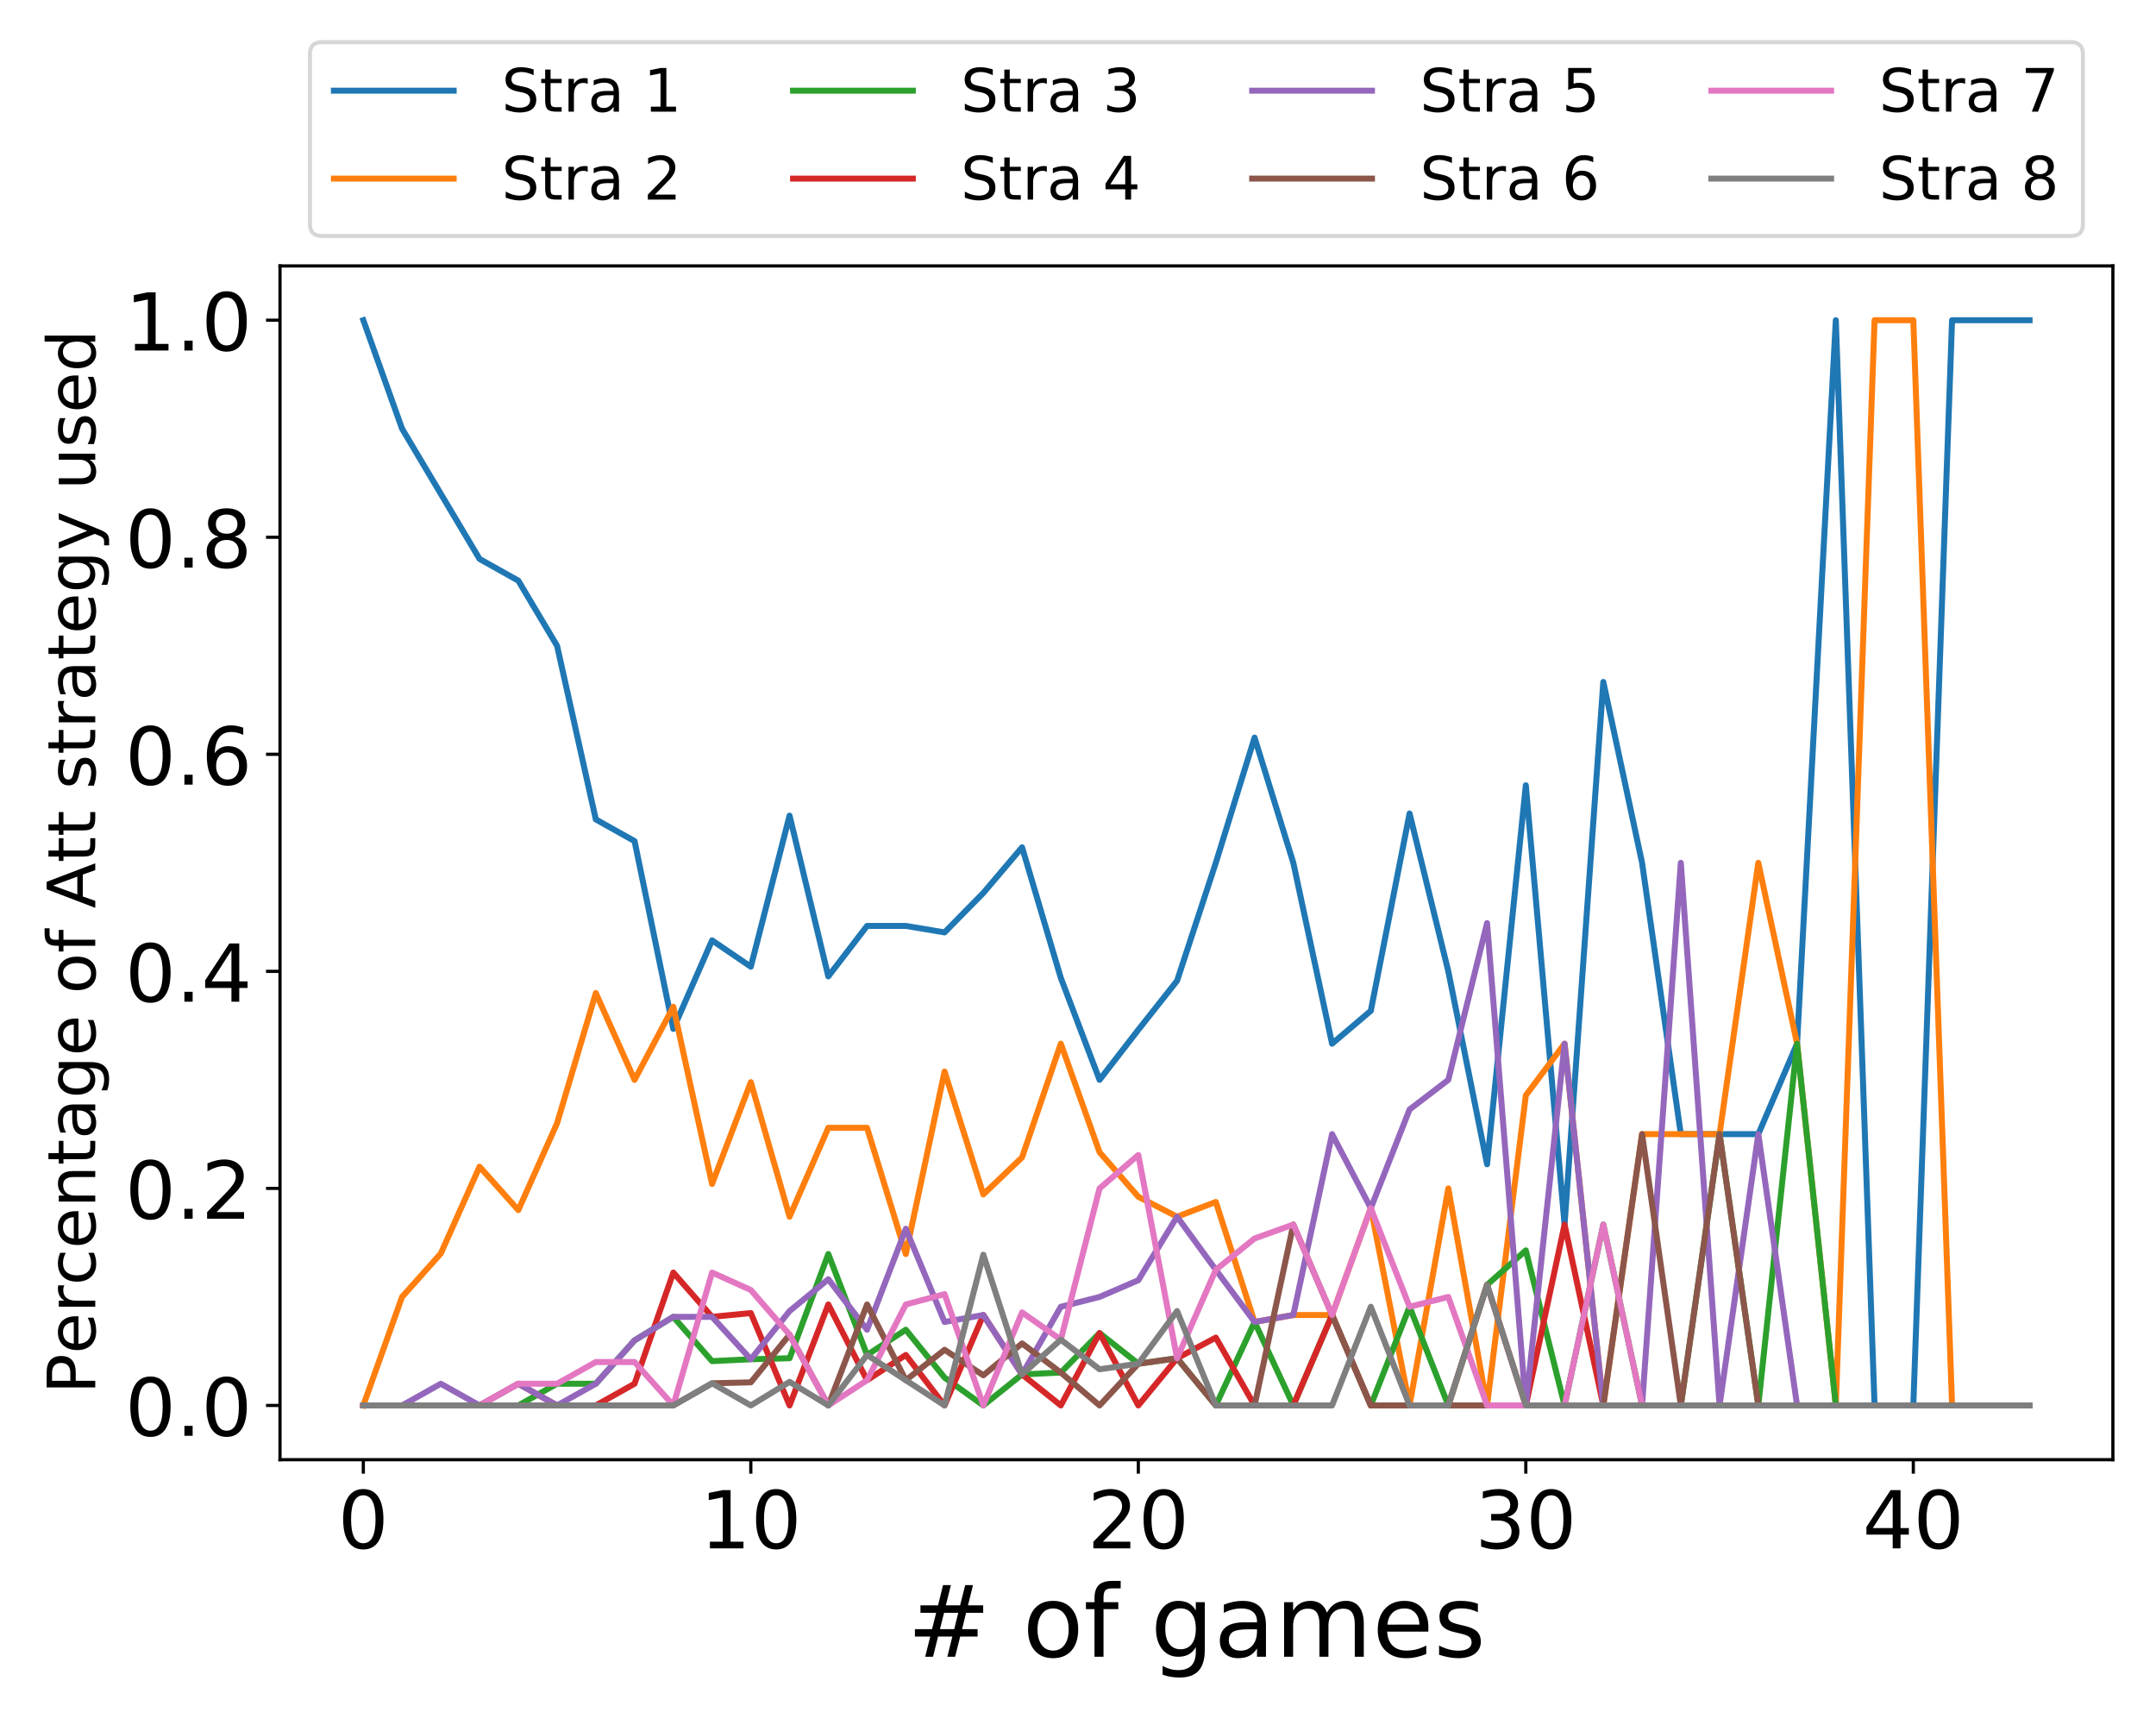 <?xml version="1.0" encoding="utf-8" standalone="no"?>
<!DOCTYPE svg PUBLIC "-//W3C//DTD SVG 1.1//EN"
  "http://www.w3.org/Graphics/SVG/1.1/DTD/svg11.dtd">
<!-- Created with matplotlib (https://matplotlib.org/) -->
<svg height="432pt" version="1.1" viewBox="0 0 540 432" width="540pt" xmlns="http://www.w3.org/2000/svg" xmlns:xlink="http://www.w3.org/1999/xlink">
 <defs>
  <style type="text/css">
*{stroke-linecap:butt;stroke-linejoin:round;}
  </style>
 </defs>
 <g id="figure_1">
  <g id="patch_1">
   <path d="M 0 432 
L 540 432 
L 540 0 
L 0 0 
z
" style="fill:#ffffff;"/>
  </g>
  <g id="axes_1">
   <g id="patch_2">
    <path d="M 70.13 365.56 
L 529.2 365.56 
L 529.2 66.6 
L 70.13 66.6 
z
" style="fill:#ffffff;"/>
   </g>
   <g id="matplotlib.axis_1">
    <g id="xtick_1">
     <g id="line2d_1">
      <defs>
       <path d="M 0 0 
L 0 3.5 
" id="mae17e95e6e" style="stroke:#000000;stroke-width:0.8;"/>
      </defs>
      <g>
       <use style="stroke:#000000;stroke-width:0.8;" x="90.997" xlink:href="#mae17e95e6e" y="365.56"/>
      </g>
     </g>
     <g id="text_1">
      <!-- 0 -->
      <defs>
       <path d="M 31.781 66.406 
Q 24.172 66.406 20.328 58.906 
Q 16.5 51.422 16.5 36.375 
Q 16.5 21.391 20.328 13.891 
Q 24.172 6.391 31.781 6.391 
Q 39.453 6.391 43.281 13.891 
Q 47.125 21.391 47.125 36.375 
Q 47.125 51.422 43.281 58.906 
Q 39.453 66.406 31.781 66.406 
z
M 31.781 74.219 
Q 44.047 74.219 50.516 64.516 
Q 56.984 54.828 56.984 36.375 
Q 56.984 17.969 50.516 8.266 
Q 44.047 -1.422 31.781 -1.422 
Q 19.531 -1.422 13.062 8.266 
Q 6.594 17.969 6.594 36.375 
Q 6.594 54.828 13.062 64.516 
Q 19.531 74.219 31.781 74.219 
z
" id="DejaVuSans-48"/>
      </defs>
      <g transform="translate(84.634 387.757)scale(0.2 -0.2)">
       <use xlink:href="#DejaVuSans-48"/>
      </g>
     </g>
    </g>
    <g id="xtick_2">
     <g id="line2d_2">
      <g>
       <use style="stroke:#000000;stroke-width:0.8;" x="188.052" xlink:href="#mae17e95e6e" y="365.56"/>
      </g>
     </g>
     <g id="text_2">
      <!-- 10 -->
      <defs>
       <path d="M 12.406 8.297 
L 28.516 8.297 
L 28.516 63.922 
L 10.984 60.406 
L 10.984 69.391 
L 28.422 72.906 
L 38.281 72.906 
L 38.281 8.297 
L 54.391 8.297 
L 54.391 0 
L 12.406 0 
z
" id="DejaVuSans-49"/>
      </defs>
      <g transform="translate(175.327 387.757)scale(0.2 -0.2)">
       <use xlink:href="#DejaVuSans-49"/>
       <use x="63.623" xlink:href="#DejaVuSans-48"/>
      </g>
     </g>
    </g>
    <g id="xtick_3">
     <g id="line2d_3">
      <g>
       <use style="stroke:#000000;stroke-width:0.8;" x="285.107" xlink:href="#mae17e95e6e" y="365.56"/>
      </g>
     </g>
     <g id="text_3">
      <!-- 20 -->
      <defs>
       <path d="M 19.188 8.297 
L 53.609 8.297 
L 53.609 0 
L 7.328 0 
L 7.328 8.297 
Q 12.938 14.109 22.625 23.891 
Q 32.328 33.688 34.812 36.531 
Q 39.547 41.844 41.422 45.531 
Q 43.312 49.219 43.312 52.781 
Q 43.312 58.594 39.234 62.25 
Q 35.156 65.922 28.609 65.922 
Q 23.969 65.922 18.812 64.312 
Q 13.672 62.703 7.812 59.422 
L 7.812 69.391 
Q 13.766 71.781 18.938 73 
Q 24.125 74.219 28.422 74.219 
Q 39.75 74.219 46.484 68.547 
Q 53.219 62.891 53.219 53.422 
Q 53.219 48.922 51.531 44.891 
Q 49.859 40.875 45.406 35.406 
Q 44.188 33.984 37.641 27.219 
Q 31.109 20.453 19.188 8.297 
z
" id="DejaVuSans-50"/>
      </defs>
      <g transform="translate(272.382 387.757)scale(0.2 -0.2)">
       <use xlink:href="#DejaVuSans-50"/>
       <use x="63.623" xlink:href="#DejaVuSans-48"/>
      </g>
     </g>
    </g>
    <g id="xtick_4">
     <g id="line2d_4">
      <g>
       <use style="stroke:#000000;stroke-width:0.8;" x="382.162" xlink:href="#mae17e95e6e" y="365.56"/>
      </g>
     </g>
     <g id="text_4">
      <!-- 30 -->
      <defs>
       <path d="M 40.578 39.312 
Q 47.656 37.797 51.625 33 
Q 55.609 28.219 55.609 21.188 
Q 55.609 10.406 48.188 4.484 
Q 40.766 -1.422 27.094 -1.422 
Q 22.516 -1.422 17.656 -0.516 
Q 12.797 0.391 7.625 2.203 
L 7.625 11.719 
Q 11.719 9.328 16.594 8.109 
Q 21.484 6.891 26.812 6.891 
Q 36.078 6.891 40.938 10.547 
Q 45.797 14.203 45.797 21.188 
Q 45.797 27.641 41.281 31.266 
Q 36.766 34.906 28.719 34.906 
L 20.219 34.906 
L 20.219 43.016 
L 29.109 43.016 
Q 36.375 43.016 40.234 45.922 
Q 44.094 48.828 44.094 54.297 
Q 44.094 59.906 40.109 62.906 
Q 36.141 65.922 28.719 65.922 
Q 24.656 65.922 20.016 65.031 
Q 15.375 64.156 9.812 62.312 
L 9.812 71.094 
Q 15.438 72.656 20.344 73.438 
Q 25.25 74.219 29.594 74.219 
Q 40.828 74.219 47.359 69.109 
Q 53.906 64.016 53.906 55.328 
Q 53.906 49.266 50.438 45.094 
Q 46.969 40.922 40.578 39.312 
z
" id="DejaVuSans-51"/>
      </defs>
      <g transform="translate(369.437 387.757)scale(0.2 -0.2)">
       <use xlink:href="#DejaVuSans-51"/>
       <use x="63.623" xlink:href="#DejaVuSans-48"/>
      </g>
     </g>
    </g>
    <g id="xtick_5">
     <g id="line2d_5">
      <g>
       <use style="stroke:#000000;stroke-width:0.8;" x="479.217" xlink:href="#mae17e95e6e" y="365.56"/>
      </g>
     </g>
     <g id="text_5">
      <!-- 40 -->
      <defs>
       <path d="M 37.797 64.312 
L 12.891 25.391 
L 37.797 25.391 
z
M 35.203 72.906 
L 47.609 72.906 
L 47.609 25.391 
L 58.016 25.391 
L 58.016 17.188 
L 47.609 17.188 
L 47.609 0 
L 37.797 0 
L 37.797 17.188 
L 4.891 17.188 
L 4.891 26.703 
z
" id="DejaVuSans-52"/>
      </defs>
      <g transform="translate(466.492 387.757)scale(0.2 -0.2)">
       <use xlink:href="#DejaVuSans-52"/>
       <use x="63.623" xlink:href="#DejaVuSans-48"/>
      </g>
     </g>
    </g>
    <g id="text_6">
     <!-- # of games -->
     <defs>
      <path d="M 51.125 44 
L 36.922 44 
L 32.812 27.688 
L 47.125 27.688 
z
M 43.797 71.781 
L 38.719 51.516 
L 52.984 51.516 
L 58.109 71.781 
L 65.922 71.781 
L 60.891 51.516 
L 76.125 51.516 
L 76.125 44 
L 58.984 44 
L 54.984 27.688 
L 70.516 27.688 
L 70.516 20.219 
L 53.078 20.219 
L 48 0 
L 40.188 0 
L 45.219 20.219 
L 30.906 20.219 
L 25.875 0 
L 18.016 0 
L 23.094 20.219 
L 7.719 20.219 
L 7.719 27.688 
L 24.906 27.688 
L 29 44 
L 13.281 44 
L 13.281 51.516 
L 30.906 51.516 
L 35.891 71.781 
z
" id="DejaVuSans-35"/>
      <path id="DejaVuSans-32"/>
      <path d="M 30.609 48.391 
Q 23.391 48.391 19.188 42.75 
Q 14.984 37.109 14.984 27.297 
Q 14.984 17.484 19.156 11.844 
Q 23.344 6.203 30.609 6.203 
Q 37.797 6.203 41.984 11.859 
Q 46.188 17.531 46.188 27.297 
Q 46.188 37.016 41.984 42.703 
Q 37.797 48.391 30.609 48.391 
z
M 30.609 56 
Q 42.328 56 49.016 48.375 
Q 55.719 40.766 55.719 27.297 
Q 55.719 13.875 49.016 6.219 
Q 42.328 -1.422 30.609 -1.422 
Q 18.844 -1.422 12.172 6.219 
Q 5.516 13.875 5.516 27.297 
Q 5.516 40.766 12.172 48.375 
Q 18.844 56 30.609 56 
z
" id="DejaVuSans-111"/>
      <path d="M 37.109 75.984 
L 37.109 68.5 
L 28.516 68.5 
Q 23.688 68.5 21.797 66.547 
Q 19.922 64.594 19.922 59.516 
L 19.922 54.688 
L 34.719 54.688 
L 34.719 47.703 
L 19.922 47.703 
L 19.922 0 
L 10.891 0 
L 10.891 47.703 
L 2.297 47.703 
L 2.297 54.688 
L 10.891 54.688 
L 10.891 58.5 
Q 10.891 67.625 15.141 71.797 
Q 19.391 75.984 28.609 75.984 
z
" id="DejaVuSans-102"/>
      <path d="M 45.406 27.984 
Q 45.406 37.75 41.375 43.109 
Q 37.359 48.484 30.078 48.484 
Q 22.859 48.484 18.828 43.109 
Q 14.797 37.75 14.797 27.984 
Q 14.797 18.266 18.828 12.891 
Q 22.859 7.516 30.078 7.516 
Q 37.359 7.516 41.375 12.891 
Q 45.406 18.266 45.406 27.984 
z
M 54.391 6.781 
Q 54.391 -7.172 48.188 -13.984 
Q 42 -20.797 29.203 -20.797 
Q 24.469 -20.797 20.266 -20.094 
Q 16.062 -19.391 12.109 -17.922 
L 12.109 -9.188 
Q 16.062 -11.328 19.922 -12.344 
Q 23.781 -13.375 27.781 -13.375 
Q 36.625 -13.375 41.016 -8.766 
Q 45.406 -4.156 45.406 5.172 
L 45.406 9.625 
Q 42.625 4.781 38.281 2.391 
Q 33.938 0 27.875 0 
Q 17.828 0 11.672 7.656 
Q 5.516 15.328 5.516 27.984 
Q 5.516 40.672 11.672 48.328 
Q 17.828 56 27.875 56 
Q 33.938 56 38.281 53.609 
Q 42.625 51.219 45.406 46.391 
L 45.406 54.688 
L 54.391 54.688 
z
" id="DejaVuSans-103"/>
      <path d="M 34.281 27.484 
Q 23.391 27.484 19.188 25 
Q 14.984 22.516 14.984 16.5 
Q 14.984 11.719 18.141 8.906 
Q 21.297 6.109 26.703 6.109 
Q 34.188 6.109 38.703 11.406 
Q 43.219 16.703 43.219 25.484 
L 43.219 27.484 
z
M 52.203 31.203 
L 52.203 0 
L 43.219 0 
L 43.219 8.297 
Q 40.141 3.328 35.547 0.953 
Q 30.953 -1.422 24.312 -1.422 
Q 15.922 -1.422 10.953 3.297 
Q 6 8.016 6 15.922 
Q 6 25.141 12.172 29.828 
Q 18.359 34.516 30.609 34.516 
L 43.219 34.516 
L 43.219 35.406 
Q 43.219 41.609 39.141 45 
Q 35.062 48.391 27.688 48.391 
Q 23 48.391 18.547 47.266 
Q 14.109 46.141 10.016 43.891 
L 10.016 52.203 
Q 14.938 54.109 19.578 55.047 
Q 24.219 56 28.609 56 
Q 40.484 56 46.344 49.844 
Q 52.203 43.703 52.203 31.203 
z
" id="DejaVuSans-97"/>
      <path d="M 52 44.188 
Q 55.375 50.25 60.062 53.125 
Q 64.75 56 71.094 56 
Q 79.641 56 84.281 50.016 
Q 88.922 44.047 88.922 33.016 
L 88.922 0 
L 79.891 0 
L 79.891 32.719 
Q 79.891 40.578 77.094 44.375 
Q 74.312 48.188 68.609 48.188 
Q 61.625 48.188 57.562 43.547 
Q 53.516 38.922 53.516 30.906 
L 53.516 0 
L 44.484 0 
L 44.484 32.719 
Q 44.484 40.625 41.703 44.406 
Q 38.922 48.188 33.109 48.188 
Q 26.219 48.188 22.156 43.531 
Q 18.109 38.875 18.109 30.906 
L 18.109 0 
L 9.078 0 
L 9.078 54.688 
L 18.109 54.688 
L 18.109 46.188 
Q 21.188 51.219 25.484 53.609 
Q 29.781 56 35.688 56 
Q 41.656 56 45.828 52.969 
Q 50 49.953 52 44.188 
z
" id="DejaVuSans-109"/>
      <path d="M 56.203 29.594 
L 56.203 25.203 
L 14.891 25.203 
Q 15.484 15.922 20.484 11.062 
Q 25.484 6.203 34.422 6.203 
Q 39.594 6.203 44.453 7.469 
Q 49.312 8.734 54.109 11.281 
L 54.109 2.781 
Q 49.266 0.734 44.188 -0.344 
Q 39.109 -1.422 33.891 -1.422 
Q 20.797 -1.422 13.156 6.188 
Q 5.516 13.812 5.516 26.812 
Q 5.516 40.234 12.766 48.109 
Q 20.016 56 32.328 56 
Q 43.359 56 49.781 48.891 
Q 56.203 41.797 56.203 29.594 
z
M 47.219 32.234 
Q 47.125 39.594 43.094 43.984 
Q 39.062 48.391 32.422 48.391 
Q 24.906 48.391 20.391 44.141 
Q 15.875 39.891 15.188 32.172 
z
" id="DejaVuSans-101"/>
      <path d="M 44.281 53.078 
L 44.281 44.578 
Q 40.484 46.531 36.375 47.5 
Q 32.281 48.484 27.875 48.484 
Q 21.188 48.484 17.844 46.438 
Q 14.5 44.391 14.5 40.281 
Q 14.5 37.156 16.891 35.375 
Q 19.281 33.594 26.516 31.984 
L 29.594 31.297 
Q 39.156 29.25 43.188 25.516 
Q 47.219 21.781 47.219 15.094 
Q 47.219 7.469 41.188 3.016 
Q 35.156 -1.422 24.609 -1.422 
Q 20.219 -1.422 15.453 -0.562 
Q 10.688 0.297 5.422 2 
L 5.422 11.281 
Q 10.406 8.688 15.234 7.391 
Q 20.062 6.109 24.812 6.109 
Q 31.156 6.109 34.562 8.281 
Q 37.984 10.453 37.984 14.406 
Q 37.984 18.062 35.516 20.016 
Q 33.062 21.969 24.703 23.781 
L 21.578 24.516 
Q 13.234 26.266 9.516 29.906 
Q 5.812 33.547 5.812 39.891 
Q 5.812 47.609 11.281 51.797 
Q 16.75 56 26.812 56 
Q 31.781 56 36.172 55.266 
Q 40.578 54.547 44.281 53.078 
z
" id="DejaVuSans-115"/>
     </defs>
     <g transform="translate(227.222 414.912)scale(0.25 -0.25)">
      <use xlink:href="#DejaVuSans-35"/>
      <use x="83.789" xlink:href="#DejaVuSans-32"/>
      <use x="115.576" xlink:href="#DejaVuSans-111"/>
      <use x="176.758" xlink:href="#DejaVuSans-102"/>
      <use x="211.963" xlink:href="#DejaVuSans-32"/>
      <use x="243.75" xlink:href="#DejaVuSans-103"/>
      <use x="307.227" xlink:href="#DejaVuSans-97"/>
      <use x="368.506" xlink:href="#DejaVuSans-109"/>
      <use x="465.918" xlink:href="#DejaVuSans-101"/>
      <use x="527.441" xlink:href="#DejaVuSans-115"/>
     </g>
    </g>
   </g>
   <g id="matplotlib.axis_2">
    <g id="ytick_1">
     <g id="line2d_6">
      <defs>
       <path d="M 0 0 
L -3.5 0 
" id="ma9e31ad8ab" style="stroke:#000000;stroke-width:0.8;"/>
      </defs>
      <g>
       <use style="stroke:#000000;stroke-width:0.8;" x="70.13" xlink:href="#ma9e31ad8ab" y="351.971"/>
      </g>
     </g>
     <g id="text_7">
      <!-- 0.0 -->
      <defs>
       <path d="M 10.688 12.406 
L 21 12.406 
L 21 0 
L 10.688 0 
z
" id="DejaVuSans-46"/>
      </defs>
      <g transform="translate(31.324 359.569)scale(0.2 -0.2)">
       <use xlink:href="#DejaVuSans-48"/>
       <use x="63.623" xlink:href="#DejaVuSans-46"/>
       <use x="95.41" xlink:href="#DejaVuSans-48"/>
      </g>
     </g>
    </g>
    <g id="ytick_2">
     <g id="line2d_7">
      <g>
       <use style="stroke:#000000;stroke-width:0.8;" x="70.13" xlink:href="#ma9e31ad8ab" y="297.615"/>
      </g>
     </g>
     <g id="text_8">
      <!-- 0.2 -->
      <g transform="translate(31.324 305.213)scale(0.2 -0.2)">
       <use xlink:href="#DejaVuSans-48"/>
       <use x="63.623" xlink:href="#DejaVuSans-46"/>
       <use x="95.41" xlink:href="#DejaVuSans-50"/>
      </g>
     </g>
    </g>
    <g id="ytick_3">
     <g id="line2d_8">
      <g>
       <use style="stroke:#000000;stroke-width:0.8;" x="70.13" xlink:href="#ma9e31ad8ab" y="243.258"/>
      </g>
     </g>
     <g id="text_9">
      <!-- 0.4 -->
      <g transform="translate(31.324 250.857)scale(0.2 -0.2)">
       <use xlink:href="#DejaVuSans-48"/>
       <use x="63.623" xlink:href="#DejaVuSans-46"/>
       <use x="95.41" xlink:href="#DejaVuSans-52"/>
      </g>
     </g>
    </g>
    <g id="ytick_4">
     <g id="line2d_9">
      <g>
       <use style="stroke:#000000;stroke-width:0.8;" x="70.13" xlink:href="#ma9e31ad8ab" y="188.902"/>
      </g>
     </g>
     <g id="text_10">
      <!-- 0.6 -->
      <defs>
       <path d="M 33.016 40.375 
Q 26.375 40.375 22.484 35.828 
Q 18.609 31.297 18.609 23.391 
Q 18.609 15.531 22.484 10.953 
Q 26.375 6.391 33.016 6.391 
Q 39.656 6.391 43.531 10.953 
Q 47.406 15.531 47.406 23.391 
Q 47.406 31.297 43.531 35.828 
Q 39.656 40.375 33.016 40.375 
z
M 52.594 71.297 
L 52.594 62.312 
Q 48.875 64.062 45.094 64.984 
Q 41.312 65.922 37.594 65.922 
Q 27.828 65.922 22.672 59.328 
Q 17.531 52.734 16.797 39.406 
Q 19.672 43.656 24.016 45.922 
Q 28.375 48.188 33.594 48.188 
Q 44.578 48.188 50.953 41.516 
Q 57.328 34.859 57.328 23.391 
Q 57.328 12.156 50.688 5.359 
Q 44.047 -1.422 33.016 -1.422 
Q 20.359 -1.422 13.672 8.266 
Q 6.984 17.969 6.984 36.375 
Q 6.984 53.656 15.188 63.938 
Q 23.391 74.219 37.203 74.219 
Q 40.922 74.219 44.703 73.484 
Q 48.484 72.75 52.594 71.297 
z
" id="DejaVuSans-54"/>
      </defs>
      <g transform="translate(31.324 196.5)scale(0.2 -0.2)">
       <use xlink:href="#DejaVuSans-48"/>
       <use x="63.623" xlink:href="#DejaVuSans-46"/>
       <use x="95.41" xlink:href="#DejaVuSans-54"/>
      </g>
     </g>
    </g>
    <g id="ytick_5">
     <g id="line2d_10">
      <g>
       <use style="stroke:#000000;stroke-width:0.8;" x="70.13" xlink:href="#ma9e31ad8ab" y="134.545"/>
      </g>
     </g>
     <g id="text_11">
      <!-- 0.8 -->
      <defs>
       <path d="M 31.781 34.625 
Q 24.75 34.625 20.719 30.859 
Q 16.703 27.094 16.703 20.516 
Q 16.703 13.922 20.719 10.156 
Q 24.75 6.391 31.781 6.391 
Q 38.812 6.391 42.859 10.172 
Q 46.922 13.969 46.922 20.516 
Q 46.922 27.094 42.891 30.859 
Q 38.875 34.625 31.781 34.625 
z
M 21.922 38.812 
Q 15.578 40.375 12.031 44.719 
Q 8.5 49.078 8.5 55.328 
Q 8.5 64.062 14.719 69.141 
Q 20.953 74.219 31.781 74.219 
Q 42.672 74.219 48.875 69.141 
Q 55.078 64.062 55.078 55.328 
Q 55.078 49.078 51.531 44.719 
Q 48 40.375 41.703 38.812 
Q 48.828 37.156 52.797 32.312 
Q 56.781 27.484 56.781 20.516 
Q 56.781 9.906 50.312 4.234 
Q 43.844 -1.422 31.781 -1.422 
Q 19.734 -1.422 13.25 4.234 
Q 6.781 9.906 6.781 20.516 
Q 6.781 27.484 10.781 32.312 
Q 14.797 37.156 21.922 38.812 
z
M 18.312 54.391 
Q 18.312 48.734 21.844 45.562 
Q 25.391 42.391 31.781 42.391 
Q 38.141 42.391 41.719 45.562 
Q 45.312 48.734 45.312 54.391 
Q 45.312 60.062 41.719 63.234 
Q 38.141 66.406 31.781 66.406 
Q 25.391 66.406 21.844 63.234 
Q 18.312 60.062 18.312 54.391 
z
" id="DejaVuSans-56"/>
      </defs>
      <g transform="translate(31.324 142.144)scale(0.2 -0.2)">
       <use xlink:href="#DejaVuSans-48"/>
       <use x="63.623" xlink:href="#DejaVuSans-46"/>
       <use x="95.41" xlink:href="#DejaVuSans-56"/>
      </g>
     </g>
    </g>
    <g id="ytick_6">
     <g id="line2d_11">
      <g>
       <use style="stroke:#000000;stroke-width:0.8;" x="70.13" xlink:href="#ma9e31ad8ab" y="80.189"/>
      </g>
     </g>
     <g id="text_12">
      <!-- 1.0 -->
      <g transform="translate(31.324 87.788)scale(0.2 -0.2)">
       <use xlink:href="#DejaVuSans-49"/>
       <use x="63.623" xlink:href="#DejaVuSans-46"/>
       <use x="95.41" xlink:href="#DejaVuSans-48"/>
      </g>
     </g>
    </g>
    <g id="text_13">
     <!-- Percentage of Att strategy used -->
     <defs>
      <path d="M 19.672 64.797 
L 19.672 37.406 
L 32.078 37.406 
Q 38.969 37.406 42.719 40.969 
Q 46.484 44.531 46.484 51.125 
Q 46.484 57.672 42.719 61.234 
Q 38.969 64.797 32.078 64.797 
z
M 9.812 72.906 
L 32.078 72.906 
Q 44.344 72.906 50.609 67.359 
Q 56.891 61.812 56.891 51.125 
Q 56.891 40.328 50.609 34.812 
Q 44.344 29.297 32.078 29.297 
L 19.672 29.297 
L 19.672 0 
L 9.812 0 
z
" id="DejaVuSans-80"/>
      <path d="M 41.109 46.297 
Q 39.594 47.172 37.812 47.578 
Q 36.031 48 33.891 48 
Q 26.266 48 22.188 43.047 
Q 18.109 38.094 18.109 28.812 
L 18.109 0 
L 9.078 0 
L 9.078 54.688 
L 18.109 54.688 
L 18.109 46.188 
Q 20.953 51.172 25.484 53.578 
Q 30.031 56 36.531 56 
Q 37.453 56 38.578 55.875 
Q 39.703 55.766 41.062 55.516 
z
" id="DejaVuSans-114"/>
      <path d="M 48.781 52.594 
L 48.781 44.188 
Q 44.969 46.297 41.141 47.344 
Q 37.312 48.391 33.406 48.391 
Q 24.656 48.391 19.812 42.844 
Q 14.984 37.312 14.984 27.297 
Q 14.984 17.281 19.812 11.734 
Q 24.656 6.203 33.406 6.203 
Q 37.312 6.203 41.141 7.25 
Q 44.969 8.297 48.781 10.406 
L 48.781 2.094 
Q 45.016 0.344 40.984 -0.531 
Q 36.969 -1.422 32.422 -1.422 
Q 20.062 -1.422 12.781 6.344 
Q 5.516 14.109 5.516 27.297 
Q 5.516 40.672 12.859 48.328 
Q 20.219 56 33.016 56 
Q 37.156 56 41.109 55.141 
Q 45.062 54.297 48.781 52.594 
z
" id="DejaVuSans-99"/>
      <path d="M 54.891 33.016 
L 54.891 0 
L 45.906 0 
L 45.906 32.719 
Q 45.906 40.484 42.875 44.328 
Q 39.844 48.188 33.797 48.188 
Q 26.516 48.188 22.312 43.547 
Q 18.109 38.922 18.109 30.906 
L 18.109 0 
L 9.078 0 
L 9.078 54.688 
L 18.109 54.688 
L 18.109 46.188 
Q 21.344 51.125 25.703 53.562 
Q 30.078 56 35.797 56 
Q 45.219 56 50.047 50.172 
Q 54.891 44.344 54.891 33.016 
z
" id="DejaVuSans-110"/>
      <path d="M 18.312 70.219 
L 18.312 54.688 
L 36.812 54.688 
L 36.812 47.703 
L 18.312 47.703 
L 18.312 18.016 
Q 18.312 11.328 20.141 9.422 
Q 21.969 7.516 27.594 7.516 
L 36.812 7.516 
L 36.812 0 
L 27.594 0 
Q 17.188 0 13.234 3.875 
Q 9.281 7.766 9.281 18.016 
L 9.281 47.703 
L 2.688 47.703 
L 2.688 54.688 
L 9.281 54.688 
L 9.281 70.219 
z
" id="DejaVuSans-116"/>
      <path d="M 34.188 63.188 
L 20.797 26.906 
L 47.609 26.906 
z
M 28.609 72.906 
L 39.797 72.906 
L 67.578 0 
L 57.328 0 
L 50.688 18.703 
L 17.828 18.703 
L 11.188 0 
L 0.781 0 
z
" id="DejaVuSans-65"/>
      <path d="M 32.172 -5.078 
Q 28.375 -14.844 24.75 -17.812 
Q 21.141 -20.797 15.094 -20.797 
L 7.906 -20.797 
L 7.906 -13.281 
L 13.188 -13.281 
Q 16.891 -13.281 18.938 -11.516 
Q 21 -9.766 23.484 -3.219 
L 25.094 0.875 
L 2.984 54.688 
L 12.5 54.688 
L 29.594 11.922 
L 46.688 54.688 
L 56.203 54.688 
z
" id="DejaVuSans-121"/>
      <path d="M 8.5 21.578 
L 8.5 54.688 
L 17.484 54.688 
L 17.484 21.922 
Q 17.484 14.156 20.5 10.266 
Q 23.531 6.391 29.594 6.391 
Q 36.859 6.391 41.078 11.031 
Q 45.312 15.672 45.312 23.688 
L 45.312 54.688 
L 54.297 54.688 
L 54.297 0 
L 45.312 0 
L 45.312 8.406 
Q 42.047 3.422 37.719 1 
Q 33.406 -1.422 27.688 -1.422 
Q 18.266 -1.422 13.375 4.438 
Q 8.5 10.297 8.5 21.578 
z
M 31.109 56 
z
" id="DejaVuSans-117"/>
      <path d="M 45.406 46.391 
L 45.406 75.984 
L 54.391 75.984 
L 54.391 0 
L 45.406 0 
L 45.406 8.203 
Q 42.578 3.328 38.25 0.953 
Q 33.938 -1.422 27.875 -1.422 
Q 17.969 -1.422 11.734 6.484 
Q 5.516 14.406 5.516 27.297 
Q 5.516 40.188 11.734 48.094 
Q 17.969 56 27.875 56 
Q 33.938 56 38.25 53.625 
Q 42.578 51.266 45.406 46.391 
z
M 14.797 27.297 
Q 14.797 17.391 18.875 11.75 
Q 22.953 6.109 30.078 6.109 
Q 37.203 6.109 41.297 11.75 
Q 45.406 17.391 45.406 27.297 
Q 45.406 37.203 41.297 42.844 
Q 37.203 48.484 30.078 48.484 
Q 22.953 48.484 18.875 42.844 
Q 14.797 37.203 14.797 27.297 
z
" id="DejaVuSans-100"/>
     </defs>
     <g transform="translate(23.858 349.092)rotate(-90)scale(0.167 -0.167)">
      <use xlink:href="#DejaVuSans-80"/>
      <use x="60.256" xlink:href="#DejaVuSans-101"/>
      <use x="121.779" xlink:href="#DejaVuSans-114"/>
      <use x="162.861" xlink:href="#DejaVuSans-99"/>
      <use x="217.842" xlink:href="#DejaVuSans-101"/>
      <use x="279.365" xlink:href="#DejaVuSans-110"/>
      <use x="342.744" xlink:href="#DejaVuSans-116"/>
      <use x="381.953" xlink:href="#DejaVuSans-97"/>
      <use x="443.232" xlink:href="#DejaVuSans-103"/>
      <use x="506.709" xlink:href="#DejaVuSans-101"/>
      <use x="568.232" xlink:href="#DejaVuSans-32"/>
      <use x="600.02" xlink:href="#DejaVuSans-111"/>
      <use x="661.201" xlink:href="#DejaVuSans-102"/>
      <use x="696.406" xlink:href="#DejaVuSans-32"/>
      <use x="728.193" xlink:href="#DejaVuSans-65"/>
      <use x="796.586" xlink:href="#DejaVuSans-116"/>
      <use x="835.795" xlink:href="#DejaVuSans-116"/>
      <use x="875.004" xlink:href="#DejaVuSans-32"/>
      <use x="906.791" xlink:href="#DejaVuSans-115"/>
      <use x="958.891" xlink:href="#DejaVuSans-116"/>
      <use x="998.1" xlink:href="#DejaVuSans-114"/>
      <use x="1039.213" xlink:href="#DejaVuSans-97"/>
      <use x="1100.492" xlink:href="#DejaVuSans-116"/>
      <use x="1139.701" xlink:href="#DejaVuSans-101"/>
      <use x="1201.225" xlink:href="#DejaVuSans-103"/>
      <use x="1264.701" xlink:href="#DejaVuSans-121"/>
      <use x="1323.881" xlink:href="#DejaVuSans-32"/>
      <use x="1355.668" xlink:href="#DejaVuSans-117"/>
      <use x="1419.047" xlink:href="#DejaVuSans-115"/>
      <use x="1471.146" xlink:href="#DejaVuSans-101"/>
      <use x="1532.67" xlink:href="#DejaVuSans-100"/>
     </g>
    </g>
   </g>
   <g id="line2d_12">
    <path clip-path="url(#p9c597c252c)" d="M 90.997 80.189 
L 100.702 107.367 
L 110.408 123.674 
L 120.113 139.981 
L 129.819 145.417 
L 139.524 161.724 
L 149.23 205.209 
L 158.935 210.644 
L 168.641 257.679 
L 178.346 235.493 
L 188.052 242.102 
L 197.757 204.263 
L 207.463 244.522 
L 217.168 231.881 
L 226.874 231.881 
L 236.579 233.502 
L 246.285 223.629 
L 255.99 212.197 
L 265.696 244.905 
L 275.401 270.436 
L 285.107 257.893 
L 294.812 245.622 
L 304.518 216.08 
L 314.223 184.721 
L 323.929 216.08 
L 333.634 261.377 
L 343.34 253.141 
L 353.045 203.726 
L 362.751 243.258 
L 372.456 291.575 
L 382.162 196.667 
L 391.867 306.674 
L 401.573 170.783 
L 411.278 216.08 
L 420.984 284.025 
L 430.689 284.025 
L 440.395 284.025 
L 450.1 261.377 
L 459.806 80.189 
L 469.511 351.971 
L 479.217 351.971 
L 488.922 80.189 
L 498.628 80.189 
L 508.333 80.189 
" style="fill:none;stroke:#1f77b4;stroke-linecap:square;stroke-width:1.5;"/>
   </g>
   <g id="line2d_13">
    <path clip-path="url(#p9c597c252c)" d="M 90.997 351.971 
L 100.702 324.793 
L 110.408 313.921 
L 120.113 292.179 
L 129.819 303.05 
L 139.524 281.308 
L 149.23 248.694 
L 158.935 270.436 
L 168.641 252.133 
L 178.346 296.505 
L 188.052 271.015 
L 197.757 304.705 
L 207.463 282.445 
L 217.168 282.445 
L 226.874 314.048 
L 236.579 268.346 
L 246.285 299.124 
L 255.99 289.849 
L 265.696 261.377 
L 275.401 288.555 
L 285.107 299.705 
L 294.812 304.705 
L 304.518 301.012 
L 314.223 331.065 
L 323.929 329.322 
L 333.634 329.322 
L 343.34 302.556 
L 353.045 351.971 
L 362.751 297.615 
L 372.456 351.971 
L 382.162 274.319 
L 391.867 261.377 
L 401.573 351.971 
L 411.278 284.025 
L 420.984 284.025 
L 430.689 284.025 
L 440.395 216.08 
L 450.1 261.377 
L 459.806 351.971 
L 469.511 80.189 
L 479.217 80.189 
L 488.922 351.971 
L 498.628 351.971 
L 508.333 351.971 
" style="fill:none;stroke:#ff7f0e;stroke-linecap:square;stroke-width:1.5;"/>
   </g>
   <g id="line2d_14">
    <path clip-path="url(#p9c597c252c)" d="M 90.997 351.971 
L 100.702 351.971 
L 110.408 351.971 
L 120.113 351.971 
L 129.819 351.971 
L 139.524 346.535 
L 149.23 346.535 
L 158.935 335.664 
L 168.641 329.785 
L 178.346 340.878 
L 188.052 340.406 
L 197.757 340.154 
L 207.463 314.048 
L 217.168 339.33 
L 226.874 333.009 
L 236.579 345.002 
L 246.285 351.971 
L 255.99 344.206 
L 265.696 343.735 
L 275.401 333.852 
L 285.107 341.518 
L 294.812 340.154 
L 304.518 351.971 
L 314.223 331.065 
L 323.929 351.971 
L 333.634 329.322 
L 343.34 351.971 
L 353.045 327.263 
L 362.751 351.971 
L 372.456 321.773 
L 382.162 313.145 
L 391.867 351.971 
L 401.573 306.674 
L 411.278 351.971 
L 420.984 351.971 
L 430.689 284.025 
L 440.395 351.971 
L 450.1 261.377 
L 459.806 351.971 
L 469.511 351.971 
L 479.217 351.971 
L 488.922 351.971 
L 498.628 351.971 
L 508.333 351.971 
" style="fill:none;stroke:#2ca02c;stroke-linecap:square;stroke-width:1.5;"/>
   </g>
   <g id="line2d_15">
    <path clip-path="url(#p9c597c252c)" d="M 90.997 351.971 
L 100.702 351.971 
L 110.408 351.971 
L 120.113 351.971 
L 129.819 346.535 
L 139.524 351.971 
L 149.23 351.971 
L 158.935 346.535 
L 168.641 318.692 
L 178.346 329.785 
L 188.052 328.841 
L 197.757 351.971 
L 207.463 326.689 
L 217.168 345.65 
L 226.874 339.33 
L 236.579 351.971 
L 246.285 329.322 
L 255.99 344.206 
L 265.696 351.971 
L 275.401 333.852 
L 285.107 351.971 
L 294.812 340.154 
L 304.518 334.985 
L 314.223 351.971 
L 323.929 351.971 
L 333.634 329.322 
L 343.34 351.971 
L 353.045 351.971 
L 362.751 351.971 
L 372.456 321.773 
L 382.162 351.971 
L 391.867 306.674 
L 401.573 351.971 
L 411.278 351.971 
L 420.984 351.971 
L 430.689 351.971 
L 440.395 351.971 
L 450.1 351.971 
L 459.806 351.971 
L 469.511 351.971 
L 479.217 351.971 
L 488.922 351.971 
L 498.628 351.971 
L 508.333 351.971 
" style="fill:none;stroke:#d62728;stroke-linecap:square;stroke-width:1.5;"/>
   </g>
   <g id="line2d_16">
    <path clip-path="url(#p9c597c252c)" d="M 90.997 351.971 
L 100.702 351.971 
L 110.408 346.535 
L 120.113 351.971 
L 129.819 346.535 
L 139.524 351.971 
L 149.23 346.535 
L 158.935 335.664 
L 168.641 329.785 
L 178.346 329.785 
L 188.052 340.406 
L 197.757 328.338 
L 207.463 320.368 
L 217.168 333.009 
L 226.874 307.727 
L 236.579 331.065 
L 246.285 329.322 
L 255.99 344.206 
L 265.696 327.263 
L 275.401 324.793 
L 285.107 320.611 
L 294.812 304.705 
L 304.518 317.998 
L 314.223 331.065 
L 323.929 329.322 
L 333.634 284.025 
L 343.34 302.556 
L 353.045 277.849 
L 362.751 270.436 
L 372.456 231.179 
L 382.162 351.971 
L 391.867 261.377 
L 401.573 351.971 
L 411.278 351.971 
L 420.984 216.08 
L 430.689 351.971 
L 440.395 284.025 
L 450.1 351.971 
L 459.806 351.971 
L 469.511 351.971 
L 479.217 351.971 
L 488.922 351.971 
L 498.628 351.971 
L 508.333 351.971 
" style="fill:none;stroke:#9467bd;stroke-linecap:square;stroke-width:1.5;"/>
   </g>
   <g id="line2d_17">
    <path clip-path="url(#p9c597c252c)" d="M 90.997 351.971 
L 100.702 351.971 
L 110.408 351.971 
L 120.113 351.971 
L 129.819 351.971 
L 139.524 351.971 
L 149.23 351.971 
L 158.935 351.971 
L 168.641 351.971 
L 178.346 346.424 
L 188.052 346.188 
L 197.757 334.246 
L 207.463 351.971 
L 217.168 326.689 
L 226.874 345.65 
L 236.579 338.033 
L 246.285 344.421 
L 255.99 336.441 
L 265.696 343.735 
L 275.401 351.971 
L 285.107 341.518 
L 294.812 340.154 
L 304.518 351.971 
L 314.223 351.971 
L 323.929 306.674 
L 333.634 329.322 
L 343.34 351.971 
L 353.045 351.971 
L 362.751 351.971 
L 372.456 351.971 
L 382.162 351.971 
L 391.867 351.971 
L 401.573 351.971 
L 411.278 284.025 
L 420.984 351.971 
L 430.689 284.025 
L 440.395 351.971 
L 450.1 351.971 
L 459.806 351.971 
L 469.511 351.971 
L 479.217 351.971 
L 488.922 351.971 
L 498.628 351.971 
L 508.333 351.971 
" style="fill:none;stroke:#8c564b;stroke-linecap:square;stroke-width:1.5;"/>
   </g>
   <g id="line2d_18">
    <path clip-path="url(#p9c597c252c)" d="M 90.997 351.971 
L 100.702 351.971 
L 110.408 351.971 
L 120.113 351.971 
L 129.819 346.535 
L 139.524 346.535 
L 149.23 341.1 
L 158.935 341.1 
L 168.641 351.971 
L 178.346 318.692 
L 188.052 323.058 
L 197.757 334.246 
L 207.463 351.971 
L 217.168 345.65 
L 226.874 326.689 
L 236.579 324.096 
L 246.285 351.971 
L 255.99 328.675 
L 265.696 335.499 
L 275.401 297.615 
L 285.107 289.252 
L 294.812 340.154 
L 304.518 317.998 
L 314.223 310.158 
L 323.929 306.674 
L 333.634 329.322 
L 343.34 302.556 
L 353.045 327.263 
L 362.751 324.793 
L 372.456 351.971 
L 382.162 351.971 
L 391.867 351.971 
L 401.573 306.674 
L 411.278 351.971 
L 420.984 351.971 
L 430.689 351.971 
L 440.395 351.971 
L 450.1 351.971 
L 459.806 351.971 
L 469.511 351.971 
L 479.217 351.971 
L 488.922 351.971 
L 498.628 351.971 
L 508.333 351.971 
" style="fill:none;stroke:#e377c2;stroke-linecap:square;stroke-width:1.5;"/>
   </g>
   <g id="line2d_19">
    <path clip-path="url(#p9c597c252c)" d="M 90.997 351.971 
L 100.702 351.971 
L 110.408 351.971 
L 120.113 351.971 
L 129.819 351.971 
L 139.524 351.971 
L 149.23 351.971 
L 158.935 351.971 
L 168.641 351.971 
L 178.346 346.424 
L 188.052 351.971 
L 197.757 346.063 
L 207.463 351.971 
L 217.168 339.33 
L 226.874 345.65 
L 236.579 351.971 
L 246.285 314.223 
L 255.99 344.206 
L 265.696 335.499 
L 275.401 342.912 
L 285.107 341.518 
L 294.812 328.338 
L 304.518 351.971 
L 314.223 351.971 
L 323.929 351.971 
L 333.634 351.971 
L 343.34 327.263 
L 353.045 351.971 
L 362.751 351.971 
L 372.456 321.773 
L 382.162 351.971 
L 391.867 351.971 
L 401.573 351.971 
L 411.278 351.971 
L 420.984 351.971 
L 430.689 351.971 
L 440.395 351.971 
L 450.1 351.971 
L 459.806 351.971 
L 469.511 351.971 
L 479.217 351.971 
L 488.922 351.971 
L 498.628 351.971 
L 508.333 351.971 
" style="fill:none;stroke:#7f7f7f;stroke-linecap:square;stroke-width:1.5;"/>
   </g>
   <g id="patch_3">
    <path d="M 70.13 365.56 
L 70.13 66.6 
" style="fill:none;stroke:#000000;stroke-linecap:square;stroke-linejoin:miter;stroke-width:0.8;"/>
   </g>
   <g id="patch_4">
    <path d="M 529.2 365.56 
L 529.2 66.6 
" style="fill:none;stroke:#000000;stroke-linecap:square;stroke-linejoin:miter;stroke-width:0.8;"/>
   </g>
   <g id="patch_5">
    <path d="M 70.13 365.56 
L 529.2 365.56 
" style="fill:none;stroke:#000000;stroke-linecap:square;stroke-linejoin:miter;stroke-width:0.8;"/>
   </g>
   <g id="patch_6">
    <path d="M 70.13 66.6 
L 529.2 66.6 
" style="fill:none;stroke:#000000;stroke-linecap:square;stroke-linejoin:miter;stroke-width:0.8;"/>
   </g>
   <g id="legend_1">
    <g id="patch_7">
     <path d="M 80.63 59.1 
L 518.7 59.1 
Q 521.7 59.1 521.7 56.1 
L 521.7 13.566 
Q 521.7 10.566 518.7 10.566 
L 80.63 10.566 
Q 77.63 10.566 77.63 13.566 
L 77.63 56.1 
Q 77.63 59.1 80.63 59.1 
z
" style="fill:#ffffff;opacity:0.8;stroke:#cccccc;stroke-linejoin:miter;"/>
    </g>
    <g id="line2d_20">
     <path d="M 83.63 22.713 
L 113.63 22.713 
" style="fill:none;stroke:#1f77b4;stroke-linecap:square;stroke-width:1.5;"/>
    </g>
    <g id="line2d_21"/>
    <g id="text_14">
     <!-- Stra 1 -->
     <defs>
      <path d="M 53.516 70.516 
L 53.516 60.891 
Q 47.906 63.578 42.922 64.891 
Q 37.938 66.219 33.297 66.219 
Q 25.25 66.219 20.875 63.094 
Q 16.5 59.969 16.5 54.203 
Q 16.5 49.359 19.406 46.891 
Q 22.312 44.438 30.422 42.922 
L 36.375 41.703 
Q 47.406 39.594 52.656 34.297 
Q 57.906 29 57.906 20.125 
Q 57.906 9.516 50.797 4.047 
Q 43.703 -1.422 29.984 -1.422 
Q 24.812 -1.422 18.969 -0.25 
Q 13.141 0.922 6.891 3.219 
L 6.891 13.375 
Q 12.891 10.016 18.656 8.297 
Q 24.422 6.594 29.984 6.594 
Q 38.422 6.594 43.016 9.906 
Q 47.609 13.234 47.609 19.391 
Q 47.609 24.75 44.312 27.781 
Q 41.016 30.812 33.5 32.328 
L 27.484 33.5 
Q 16.453 35.688 11.516 40.375 
Q 6.594 45.062 6.594 53.422 
Q 6.594 63.094 13.406 68.656 
Q 20.219 74.219 32.172 74.219 
Q 37.312 74.219 42.625 73.281 
Q 47.953 72.359 53.516 70.516 
z
" id="DejaVuSans-83"/>
     </defs>
     <g transform="translate(125.63 27.963)scale(0.15 -0.15)">
      <use xlink:href="#DejaVuSans-83"/>
      <use x="63.477" xlink:href="#DejaVuSans-116"/>
      <use x="102.686" xlink:href="#DejaVuSans-114"/>
      <use x="143.799" xlink:href="#DejaVuSans-97"/>
      <use x="205.078" xlink:href="#DejaVuSans-32"/>
      <use x="236.865" xlink:href="#DejaVuSans-49"/>
     </g>
    </g>
    <g id="line2d_22">
     <path d="M 83.63 44.73 
L 113.63 44.73 
" style="fill:none;stroke:#ff7f0e;stroke-linecap:square;stroke-width:1.5;"/>
    </g>
    <g id="line2d_23"/>
    <g id="text_15">
     <!-- Stra 2 -->
     <g transform="translate(125.63 49.98)scale(0.15 -0.15)">
      <use xlink:href="#DejaVuSans-83"/>
      <use x="63.477" xlink:href="#DejaVuSans-116"/>
      <use x="102.686" xlink:href="#DejaVuSans-114"/>
      <use x="143.799" xlink:href="#DejaVuSans-97"/>
      <use x="205.078" xlink:href="#DejaVuSans-32"/>
      <use x="236.865" xlink:href="#DejaVuSans-50"/>
     </g>
    </g>
    <g id="line2d_24">
     <path d="M 198.629 22.713 
L 228.629 22.713 
" style="fill:none;stroke:#2ca02c;stroke-linecap:square;stroke-width:1.5;"/>
    </g>
    <g id="line2d_25"/>
    <g id="text_16">
     <!-- Stra 3 -->
     <g transform="translate(240.629 27.963)scale(0.15 -0.15)">
      <use xlink:href="#DejaVuSans-83"/>
      <use x="63.477" xlink:href="#DejaVuSans-116"/>
      <use x="102.686" xlink:href="#DejaVuSans-114"/>
      <use x="143.799" xlink:href="#DejaVuSans-97"/>
      <use x="205.078" xlink:href="#DejaVuSans-32"/>
      <use x="236.865" xlink:href="#DejaVuSans-51"/>
     </g>
    </g>
    <g id="line2d_26">
     <path d="M 198.629 44.73 
L 228.629 44.73 
" style="fill:none;stroke:#d62728;stroke-linecap:square;stroke-width:1.5;"/>
    </g>
    <g id="line2d_27"/>
    <g id="text_17">
     <!-- Stra 4 -->
     <g transform="translate(240.629 49.98)scale(0.15 -0.15)">
      <use xlink:href="#DejaVuSans-83"/>
      <use x="63.477" xlink:href="#DejaVuSans-116"/>
      <use x="102.686" xlink:href="#DejaVuSans-114"/>
      <use x="143.799" xlink:href="#DejaVuSans-97"/>
      <use x="205.078" xlink:href="#DejaVuSans-32"/>
      <use x="236.865" xlink:href="#DejaVuSans-52"/>
     </g>
    </g>
    <g id="line2d_28">
     <path d="M 313.628 22.713 
L 343.628 22.713 
" style="fill:none;stroke:#9467bd;stroke-linecap:square;stroke-width:1.5;"/>
    </g>
    <g id="line2d_29"/>
    <g id="text_18">
     <!-- Stra 5 -->
     <defs>
      <path d="M 10.797 72.906 
L 49.516 72.906 
L 49.516 64.594 
L 19.828 64.594 
L 19.828 46.734 
Q 21.969 47.469 24.109 47.828 
Q 26.266 48.188 28.422 48.188 
Q 40.625 48.188 47.75 41.5 
Q 54.891 34.812 54.891 23.391 
Q 54.891 11.625 47.562 5.094 
Q 40.234 -1.422 26.906 -1.422 
Q 22.312 -1.422 17.547 -0.641 
Q 12.797 0.141 7.719 1.703 
L 7.719 11.625 
Q 12.109 9.234 16.797 8.062 
Q 21.484 6.891 26.703 6.891 
Q 35.156 6.891 40.078 11.328 
Q 45.016 15.766 45.016 23.391 
Q 45.016 31 40.078 35.438 
Q 35.156 39.891 26.703 39.891 
Q 22.75 39.891 18.812 39.016 
Q 14.891 38.141 10.797 36.281 
z
" id="DejaVuSans-53"/>
     </defs>
     <g transform="translate(355.628 27.963)scale(0.15 -0.15)">
      <use xlink:href="#DejaVuSans-83"/>
      <use x="63.477" xlink:href="#DejaVuSans-116"/>
      <use x="102.686" xlink:href="#DejaVuSans-114"/>
      <use x="143.799" xlink:href="#DejaVuSans-97"/>
      <use x="205.078" xlink:href="#DejaVuSans-32"/>
      <use x="236.865" xlink:href="#DejaVuSans-53"/>
     </g>
    </g>
    <g id="line2d_30">
     <path d="M 313.628 44.73 
L 343.628 44.73 
" style="fill:none;stroke:#8c564b;stroke-linecap:square;stroke-width:1.5;"/>
    </g>
    <g id="line2d_31"/>
    <g id="text_19">
     <!-- Stra 6 -->
     <g transform="translate(355.628 49.98)scale(0.15 -0.15)">
      <use xlink:href="#DejaVuSans-83"/>
      <use x="63.477" xlink:href="#DejaVuSans-116"/>
      <use x="102.686" xlink:href="#DejaVuSans-114"/>
      <use x="143.799" xlink:href="#DejaVuSans-97"/>
      <use x="205.078" xlink:href="#DejaVuSans-32"/>
      <use x="236.865" xlink:href="#DejaVuSans-54"/>
     </g>
    </g>
    <g id="line2d_32">
     <path d="M 428.627 22.713 
L 458.627 22.713 
" style="fill:none;stroke:#e377c2;stroke-linecap:square;stroke-width:1.5;"/>
    </g>
    <g id="line2d_33"/>
    <g id="text_20">
     <!-- Stra 7 -->
     <defs>
      <path d="M 8.203 72.906 
L 55.078 72.906 
L 55.078 68.703 
L 28.609 0 
L 18.312 0 
L 43.219 64.594 
L 8.203 64.594 
z
" id="DejaVuSans-55"/>
     </defs>
     <g transform="translate(470.627 27.963)scale(0.15 -0.15)">
      <use xlink:href="#DejaVuSans-83"/>
      <use x="63.477" xlink:href="#DejaVuSans-116"/>
      <use x="102.686" xlink:href="#DejaVuSans-114"/>
      <use x="143.799" xlink:href="#DejaVuSans-97"/>
      <use x="205.078" xlink:href="#DejaVuSans-32"/>
      <use x="236.865" xlink:href="#DejaVuSans-55"/>
     </g>
    </g>
    <g id="line2d_34">
     <path d="M 428.627 44.73 
L 458.627 44.73 
" style="fill:none;stroke:#7f7f7f;stroke-linecap:square;stroke-width:1.5;"/>
    </g>
    <g id="line2d_35"/>
    <g id="text_21">
     <!-- Stra 8 -->
     <g transform="translate(470.627 49.98)scale(0.15 -0.15)">
      <use xlink:href="#DejaVuSans-83"/>
      <use x="63.477" xlink:href="#DejaVuSans-116"/>
      <use x="102.686" xlink:href="#DejaVuSans-114"/>
      <use x="143.799" xlink:href="#DejaVuSans-97"/>
      <use x="205.078" xlink:href="#DejaVuSans-32"/>
      <use x="236.865" xlink:href="#DejaVuSans-56"/>
     </g>
    </g>
   </g>
  </g>
 </g>
 <defs>
  <clipPath id="p9c597c252c">
   <rect height="298.96" width="459.07" x="70.13" y="66.6"/>
  </clipPath>
 </defs>
</svg>
